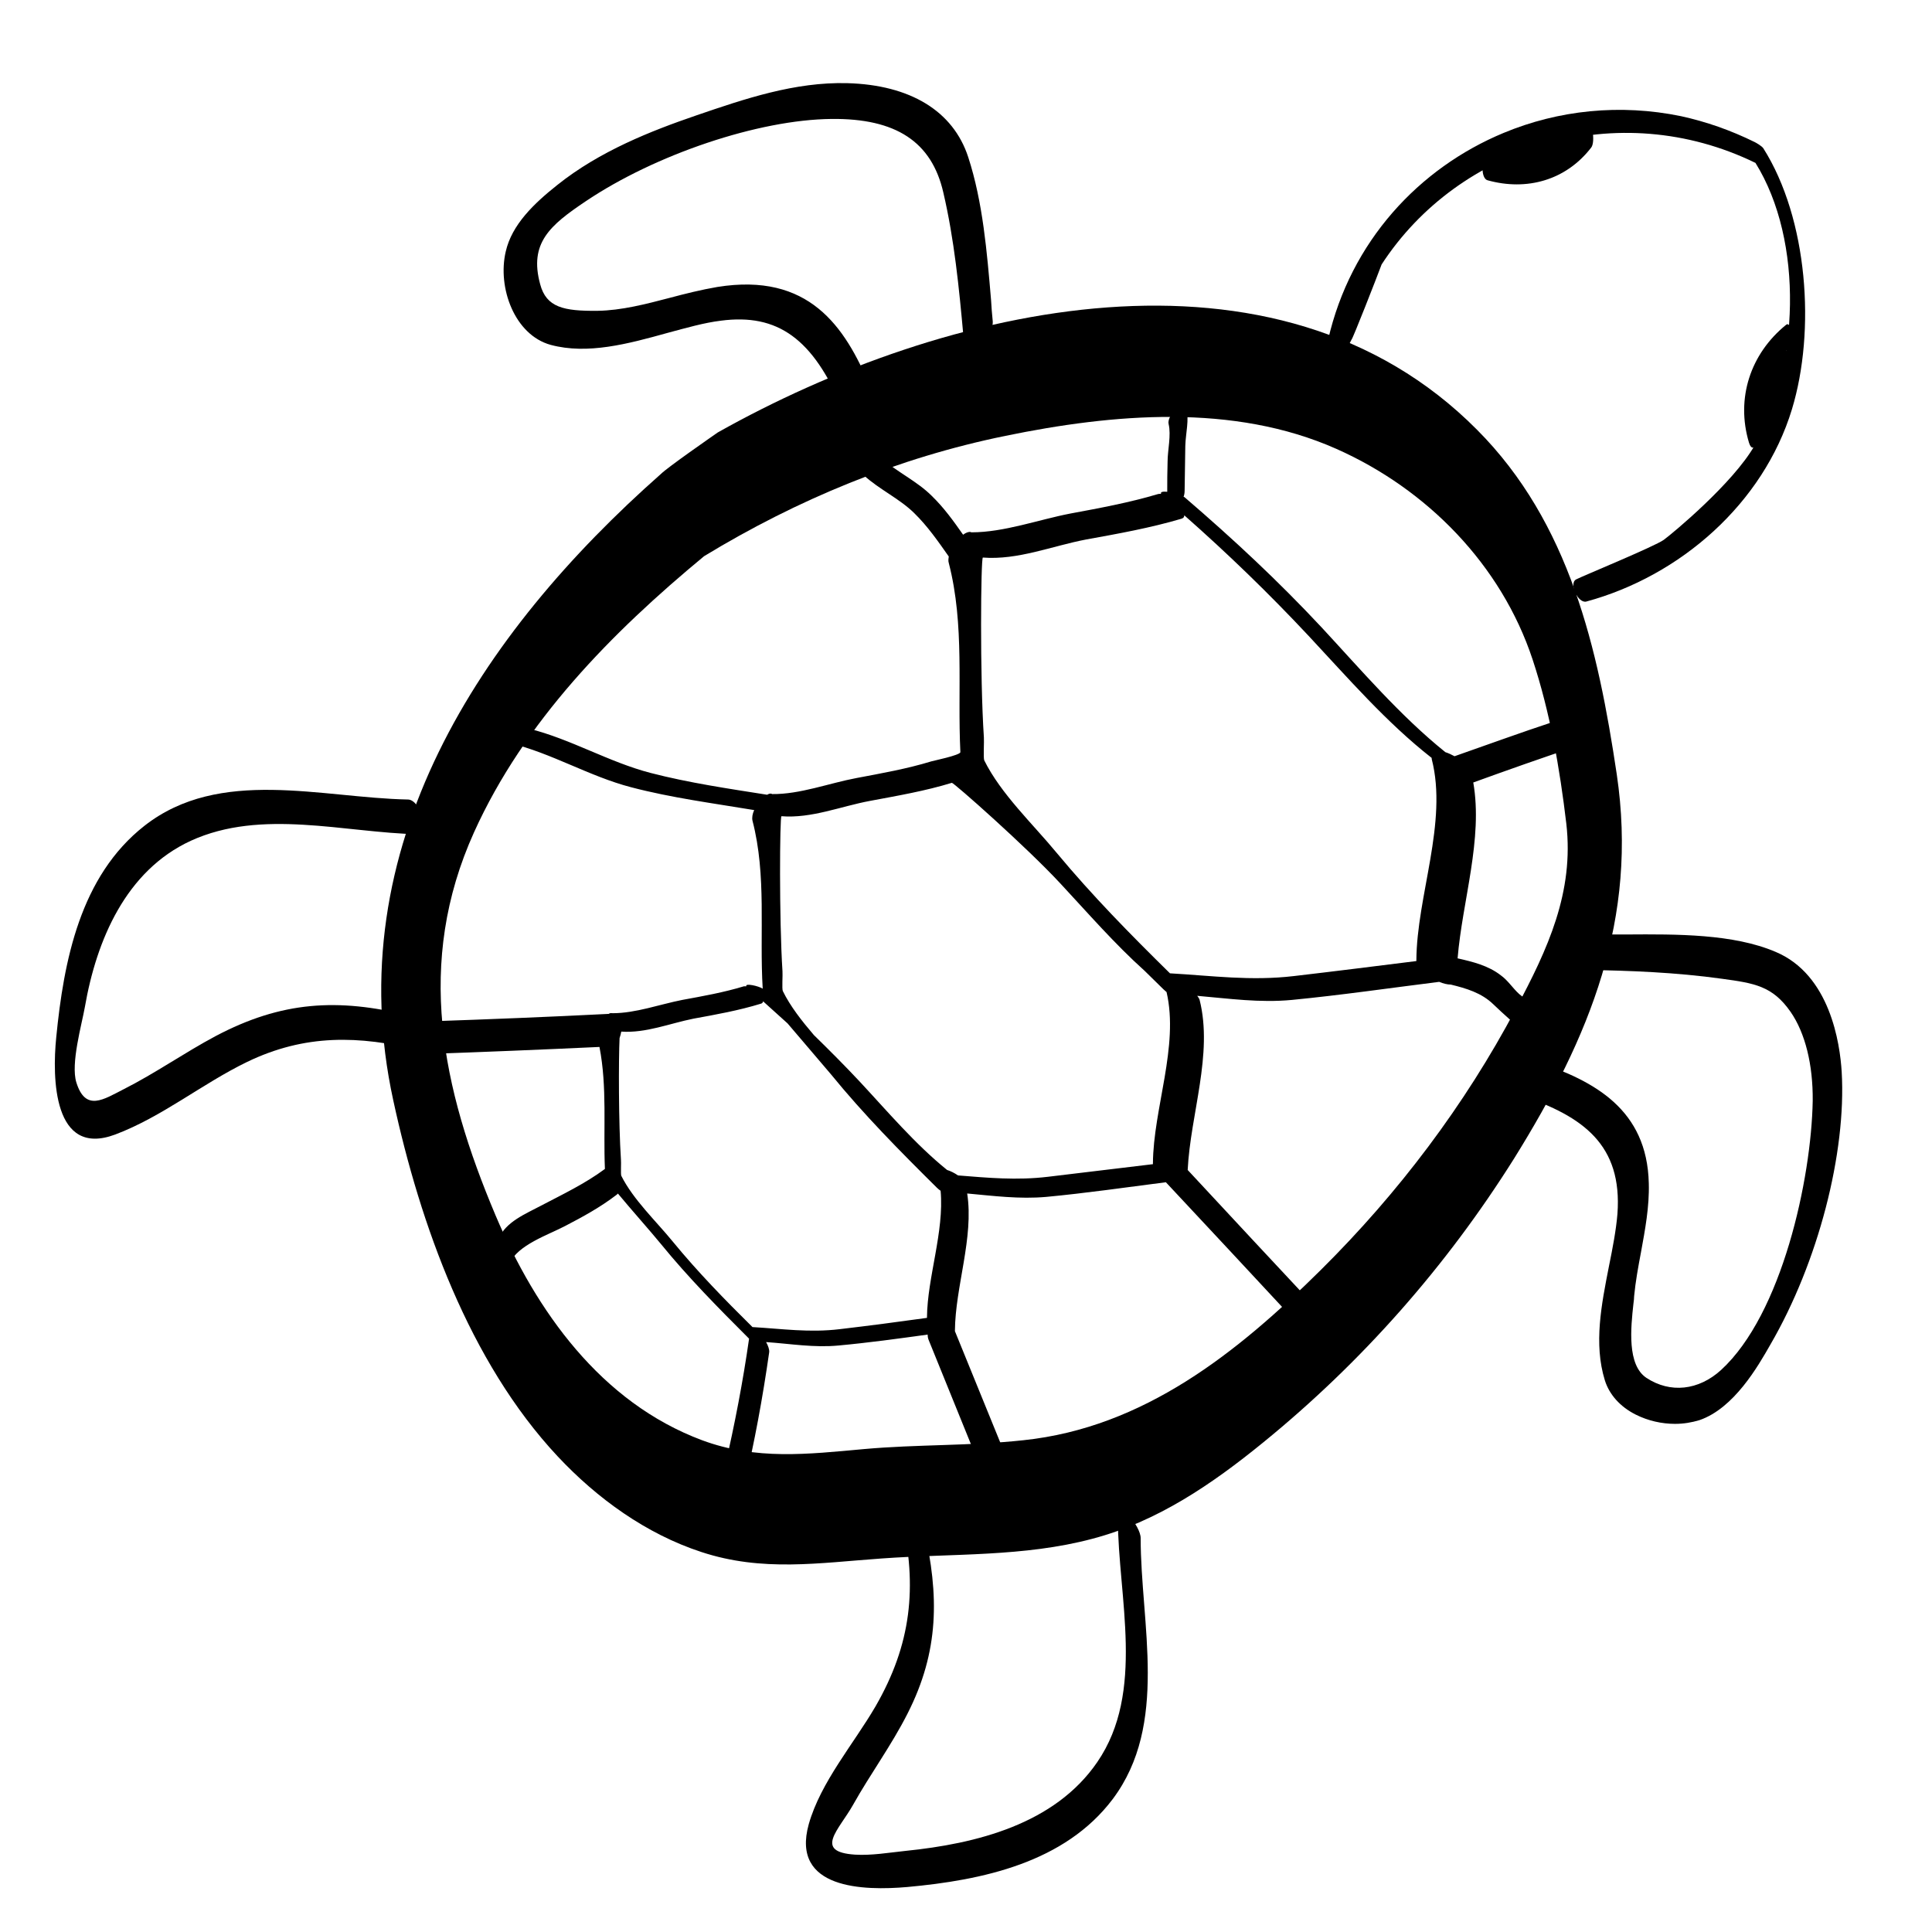 <?xml version="1.0" encoding="utf-8"?>
<!-- Generator: Adobe Illustrator 23.0.1, SVG Export Plug-In . SVG Version: 6.00 Build 0)  -->
<svg version="1.1" id="Layer_3" xmlns="http://www.w3.org/2000/svg" xmlns:xlink="http://www.w3.org/1999/xlink" x="0px" y="0px"
	 viewBox="0 0 566.9 566.9" style="enable-background:new 0 0 566.9 566.9;" xml:space="preserve">
<path d="M474.4,227.2c-5.5-36.9-13.8-73.8-41-101.1c-58.9-59.3-156.1-36.7-222.8,0.8c-1.7,1.2-14.7,10.2-16.7,12.2
	c-53,46.8-94.7,109.6-78.5,183.8c7.9,36.4,22.3,76.7,48.2,104.4c11.6,12.4,26,22.8,42.2,28.1c17.9,5.9,34.5,3.2,52.9,1.9
	c20.7-1.5,41.7-0.4,61.9-5.8c18.9-5,34.9-15.9,50-28.2c29-23.6,53.8-51.7,73.7-83.4C466.5,304.2,480.7,269.7,474.4,227.2z
	 M444.8,296c-15,28.3-34.5,54.1-57.2,76.6c-24.5,24.3-52,46.3-87.3,50c-15.6,1.7-31.3,1.2-46.8,2.6c-16.5,1.5-31.6,3.3-47.5-2.6
	c-29.7-11.1-48.7-37.9-60.6-66c-15.8-37.4-23.6-74.1-6.3-112.4c14.7-32.5,40.3-58.5,67.5-81c27.3-16.6,57-28.9,88.4-35.3
	c31.6-6.5,66.9-9.6,97.1,3.8c26.6,11.8,48.4,34,57.6,61.8c5.1,15.4,8,32.1,9.9,48.2C461.9,261.8,454.2,278.4,444.8,296z"/>
<path d="M455.8,211.8c-9.7,3.2-19.3,6.7-29,10.1c-0.9-0.5-1.8-0.9-2.7-1.2c-13.3-10.7-24.8-24.2-36.3-36.6
	c-12.8-13.7-25.9-25.9-40.1-38.1c-0.1-0.1-0.2-0.2-0.4-0.2c0.2-0.6,0.3-1.2,0.3-1.8c0.1-4.4,0.1-8.8,0.2-13.2
	c0.1-3.6,1.2-7.7,0.3-11.1c-0.8-3.3-5.8,2.4-5.2,4.7c0.8,3.3-0.3,7.7-0.3,11.1c-0.1,2.9-0.1,5.9-0.1,8.8c-1.2-0.1-2.1,0-1.8,0.6
	c-0.3,0-0.7,0-1,0.1c-8.4,2.5-17.1,4.1-25.7,5.7c-9.3,1.8-19.4,5.5-28.9,5.5c-0.1,0-0.2,0-0.3-0.1c-0.6-0.1-1.4,0.2-2.2,0.8
	c-2.8-4-5.6-7.9-9.2-11.4c-4.3-4.3-10.2-7-14.7-11c-1.3-1.2-6.8,3.6-5.2,5c4.5,4.1,10.4,6.8,14.7,11c4,3.9,7.1,8.4,10.2,12.8
	c-0.1,0.7-0.2,1.3,0,1.9c4.7,18.2,2.5,37,3.4,55.5c0,0.9-8.3,2.6-8.5,2.7c-7.2,2.2-14.6,3.5-22,4.9c-8,1.5-16.6,4.8-24.7,4.7
	c-0.1,0-0.1,0-0.2-0.1c-0.4-0.1-0.8,0-1.3,0.3c-11.4-1.8-23-3.5-34.2-6.4c-12.3-3.2-23.3-9.9-35.7-13c-2.1-0.5-8.7,3.4-5.7,4.2
	c12.4,3,23.4,9.8,35.7,13c11.8,3.1,24.1,4.7,36.1,6.7c-0.5,1.1-0.7,2.2-0.5,3.1c4.2,16.2,2,32.8,3,49.3c-1.2-0.8-5.3-1.7-4.8-0.7
	c-0.2,0-0.5,0-0.7,0c-5.9,1.8-12.1,2.9-18.1,4c-6.6,1.3-13.7,3.9-20.4,3.9c-0.1,0-0.1,0-0.2,0c-0.3-0.1-0.7,0-1,0.2
	c-17.7,0.9-35.3,1.6-53,2.2c-3.2,0.1-3.9,9.7-1.2,9.6c17.2-0.6,34.3-1.3,51.5-2.1c2.3,11.8,1.1,23.9,1.6,35.8
	c-5.8,4.3-12.3,7.4-18.8,10.8c-4.5,2.4-10.3,4.7-12.4,9.7c-0.9,2.3,1.9,10.4,3.2,7.3c2.3-5.5,11.5-8.5,16.4-11.1
	c5.2-2.7,10.3-5.5,15-9.1c0.1-0.1,0.3-0.2,0.4-0.4c3.8,4.6,9.6,11.1,12.7,14.9c8,9.8,16.6,18.5,25.6,27.5c0.1,0.1,0.1,0.1,0.2,0.2
	c-1.8,12.6-4.2,25.1-7.1,37.6c-0.6,2.6,4.7,9.5,5.6,5.8c3.1-13,5.5-26.1,7.4-39.4c0.1-0.8-0.3-1.9-0.9-3c7.2,0.5,14.1,1.7,21.3,1
	c8.7-0.8,17.4-2,26.1-3.2c0,0.6,0.1,1.1,0.3,1.6c5.2,12.9,10.5,25.8,15.7,38.7c2.6,6.3,6.8-5,5.4-8.4c-4.5-11-8.9-21.9-13.4-32.9
	c0,0,0-0.1,0-0.1c0.1-13,5.6-27.3,3.6-40.3c7.7,0.7,15.3,1.7,23.2,1c11.7-1.1,23.4-2.8,35.1-4.3c12.8,13.7,25.6,27.4,38.3,41.1
	c1.5,1.6,8.2-1.7,6.4-3.6c-12.8-13.7-25.6-27.4-38.3-41.1c0.8-16.3,7.5-34,3.5-49.9c-0.1-0.4-0.4-0.8-0.7-1.2
	c9.3,0.8,18.3,2.1,27.8,1.2c14.4-1.4,28.8-3.5,43.2-5.3c1.2,0.5,2.4,0.8,3.4,0.8c4.5,1.1,9,2.4,12.5,5.8c3.1,3,6.3,5.7,9.4,8.6
	c1.8,1.7,5.7-5.2,3.6-7.3c-1.7-1.6-3.6-2.8-5.4-4.3c-1.9-1.7-3.3-4-5.4-5.5c-3.7-2.9-8.3-4-12.7-5c1.4-16.9,7.5-35,4.6-51.6
	c10.2-3.7,20.4-7.3,30.6-10.7C465.7,217.8,458.9,210.8,455.8,211.8z M246.5,390c-9,1.1-17-0.1-25.7-0.6
	c-8.2-8.1-16.1-16.2-23.4-25.1c-4.9-6-11.6-12.3-15.1-19.3c-0.2-0.5,0-4-0.1-4.8c-0.7-10.6-0.7-29.5-0.4-35.6
	c0.2-0.6,0.4-1.3,0.5-1.9c7.2,0.5,14.2-2.4,21.2-3.8c6.6-1.2,13.3-2.4,19.8-4.4c0.4-0.1,0.6-0.4,0.6-0.7c2.4,2.2,4.8,4.3,7.2,6.5
	c4.3,5.1,9.6,11.2,12.7,14.9c9.7,11.9,20.2,22.5,31.1,33.3c0.4,0.4,0.8,0.7,1.1,0.9c1.1,12-3.9,25.4-4,37.2c0,0,0,0.1,0,0.1
	C263.4,387.9,255,389,246.5,390z M307.5,345.3c-9.2,1.1-17.6,0.3-26.4-0.4c-1-0.7-2.2-1.3-3.2-1.6c-9.4-7.6-17.5-17.2-25.7-26
	c-4.4-4.7-8.9-9.2-13.4-13.6c-3.5-4.1-6.9-8.4-9.1-12.9c-0.3-0.6,0-4.8-0.1-5.8c-1-15.5-0.8-45.5-0.3-45.5c8.8,0.7,17.4-2.9,26-4.5
	c8-1.5,16.2-2.9,24-5.3c0.5-0.1,21.9,18.8,31.9,29.6c8,8.6,15.9,17.7,24.7,25.6c1.8,1.8,3.7,3.6,5.5,5.4c0.3,0.3,0.6,0.5,0.9,0.8
	c3.7,15.9-3.9,34.2-4,50.3c0,0.1,0,0.1,0,0.2C328,342.8,317.8,344.1,307.5,345.3z M415.6,282c-12,1.5-23.9,3-35.9,4.4
	c-12.7,1.5-24-0.1-36.4-0.8c-11.6-11.4-22.8-22.8-33.2-35.3c-7-8.5-16.4-17.3-21.3-27.2c-0.3-0.7,0-5.6-0.1-6.7
	c-1.2-18-0.9-52.8-0.3-52.8c10.3,0.8,20.3-3.4,30.3-5.3c9.4-1.7,18.9-3.4,28-6.1c0.6-0.2,0.8-0.5,0.8-1
	c12.8,11.3,24.7,22.8,36.5,35.4c11.4,12.2,22.8,25.4,36.1,35.8c0,0.1,0,0.2,0,0.3c4.8,18.6-4.4,40.2-4.5,59.1
	C415.6,281.9,415.6,282,415.6,282z"/>
<path d="M517.4,43.5c-0.5-0.7-2.1-1.6-2.5-1.8c-7.1-3.5-14.3-6-21.6-7.6c-17.9-3.7-36-1.8-52.1,4.9c-24.8,10.3-44.9,31.8-51.5,60.7
	c-0.4,1.6,2.9,7.8,4.1,5.4c0.9-1.9,1.9-3.7,2.8-5.5c0.3-0.1,7.4-18.2,8.8-22c22.7-34.9,69.5-49.4,109.7-29.8
	c14.3,23,12.8,60.1-0.3,83c-6.3,11-24,25.7-26.6,27.6c-2.6,1.9-24,10.7-25.7,11.6c-2.3,1.2,0.6,7.2,3,6.5
	c27.6-7.5,51.9-28.8,60.3-56.4C532.8,97.1,530.5,64.2,517.4,43.5z"/>
<g>
	<g>
		<path d="M467.7,171.3c-2.3,0.1-4.4,0.8-6.4,2c-0.4,0.2-1.3,1-0.7,1.5c0.5,0.5,1.8-0.2,2.3-0.4c0.9-0.5,1.9-0.8,3-0.8
			c0.8,0,1.8-0.4,2.4-1.1C468.6,171.8,468.5,171.3,467.7,171.3L467.7,171.3z"/>
	</g>
</g>
<path d="M291.3,94.3c-0.2-2.1-0.4-4.2-0.5-6.3c-1.2-14.1-2.4-28.7-6.7-41.9c-4.4-13.5-17-21.2-35.5-21.7
	c-15.4-0.4-30.1,4.6-44.4,9.5c-13.1,4.5-28.2,10.4-40.7,20.4c-6.8,5.4-13.3,11.6-15.1,19.5c-2.5,10.6,2.6,24.5,13.2,27.4
	c10.8,2.9,22.7-0.3,34.2-3.5c5.6-1.5,10.8-3,15.7-3.6c16.7-2.2,27.1,5.3,35.7,25.9c0.4,1,1.3,1.7,2.4,1.9c0.1,0,0.3,0,0.4,0
	c1.3,0,2.6-0.8,3.8-2.4c0.6-0.8,2.6-3.7,1.5-6.1c-7.4-17.7-18-33.5-44.8-29.2c-4.7,0.8-9.5,2-14,3.2c-6.9,1.8-14.1,3.7-21.2,3.8
	c-9.9,0.1-15-1-16.8-7.8c-3.3-12.1,2.9-17.3,13.3-24.3c20.5-13.8,50.8-24,72.2-24.2c18.9-0.2,29.4,6.7,32.8,21.6
	c3.2,13.7,4.6,27.8,5.9,42.2c0.2,2.1,1.8,3.1,3.2,2.9C288.5,101.3,291.5,96.9,291.3,94.3z"/>
<path d="M540.4,314.5c-0.5-8.3-3.4-28.5-19.4-35.2c-12.4-5.3-29-5.2-43.7-5.1c-3.4,0-6.7,0-9.7,0c-1.6,0-3.1,1-4.2,2.9
	c-0.5,0.8-2,3.7-0.8,5.8c0.6,1,1.6,1.6,2.8,1.7c12.7,0.2,26.3,0.7,39.9,2.6c9.5,1.3,14.8,2.1,20.1,9.7c4.3,6.2,6.6,15.5,6.5,26.1
	c-0.4,22.9-9,62.6-26.9,79c-6.6,6-14.9,6.9-21.9,2.3c-5.7-3.8-4.6-14.6-3.8-21.8c0.1-0.8,0.2-1.5,0.2-2.2c0.4-4.2,1.2-8.6,2-12.8
	c1.2-6.6,2.5-13.4,2.3-20.3c-0.5-21.7-16-30-32.7-35.6c-2.8-0.9-5.3,1.7-6.4,4.6c-1,2.9,0.2,4.8,1.8,5.3c18,6.1,29.6,14.4,28.1,34.7
	c-0.4,4.8-1.4,10-2.5,15.4c-2.2,11.2-4.5,22.7-1.2,33.4c1.3,4.2,4.5,7.8,9.1,10.1c3.6,1.8,7.6,2.7,11.5,2.7c2.5,0,4.9-0.4,7.2-1.1
	c10.1-3.5,17.1-15.7,20.8-22.2C533.5,370.4,541.8,338.3,540.4,314.5z"/>
<path d="M119.7,234.6c-25.4-0.5-55.2-9.6-77.3,7.7c-18.9,14.8-23.7,39.7-25.9,62.1c-1.2,11.9-0.9,35.3,17.3,28.5
	c13.8-5.2,25.5-14.9,38.7-21.3c17-8.2,32.8-7.8,50.7-3.4c3.4,0.8,0.5-9.3-3.1-10.2c-21-5.2-37.5-4.2-56.8,6
	c-9.2,4.9-17.7,10.9-27,15.6c-5.9,3-11.2,6.7-13.9-2c-1.7-5.5,1.6-17,2.5-22.1c3.4-19.6,12-40,31.1-48.8c20.8-9.5,44.9-2.4,66.7-1.9
	C126.8,244.9,123.3,234.6,119.7,234.6L119.7,234.6z"/>
<path d="M328,445.6c0.1,23.2,8.1,50.8-6,71.4c-12.5,18.3-35.6,24-56.3,26.1c-4.8,0.5-10,1.4-14.8,1.1c-12.3-0.8-4.7-7.3-0.6-14.6
	c5.1-9.1,11.3-17.5,16-26.8c9.3-18.3,9.3-34.6,4.8-54.3c-0.8-3.7-8.1-10-6.5-3.1c4.6,20.3,2.8,37.1-7.7,55.3
	c-6.4,11-16.1,22.2-19.6,34.6c-5.3,19.1,16.2,19.5,28.9,18.4c22-2,46.2-7.1,60.3-25.8c16.5-22,8.2-51.4,8.2-76.6
	C334.7,447.8,328,439.6,328,445.6L328,445.6z"/>
<path d="M465.4,37c-0.5,0.7-1.1,1.2-1.7,1.8c-1.5-2.6-3.8-4.8-5-3.9c-5.4,3.7-11.5,5.5-18,5.1c-1.7-0.1-0.9,3.5,0.8,6.5
	c-1.6-0.2-3.2-0.5-4.7-0.9c-1.9-0.5-2.7,6.6-0.3,7.3c11.5,3.2,23,0,30.4-9.6C468.2,41.7,467.2,34.7,465.4,37z"/>
<path d="M524.1,102.9c0.2-0.2,0.4-0.4,0.6-0.5c1.8-1.5,1-8.4-0.6-7.1c-10.5,8.5-14.8,21.6-10.9,34.6c1.3,4.2,3.8-2.1,4.1-1.8
	c0.9,0.9,3.6,2.9,3.6,0.3c0.1-6.5,2.4-12.4,6.4-17.4C528.6,109.5,526.4,105.2,524.1,102.9z"/>
</svg>
